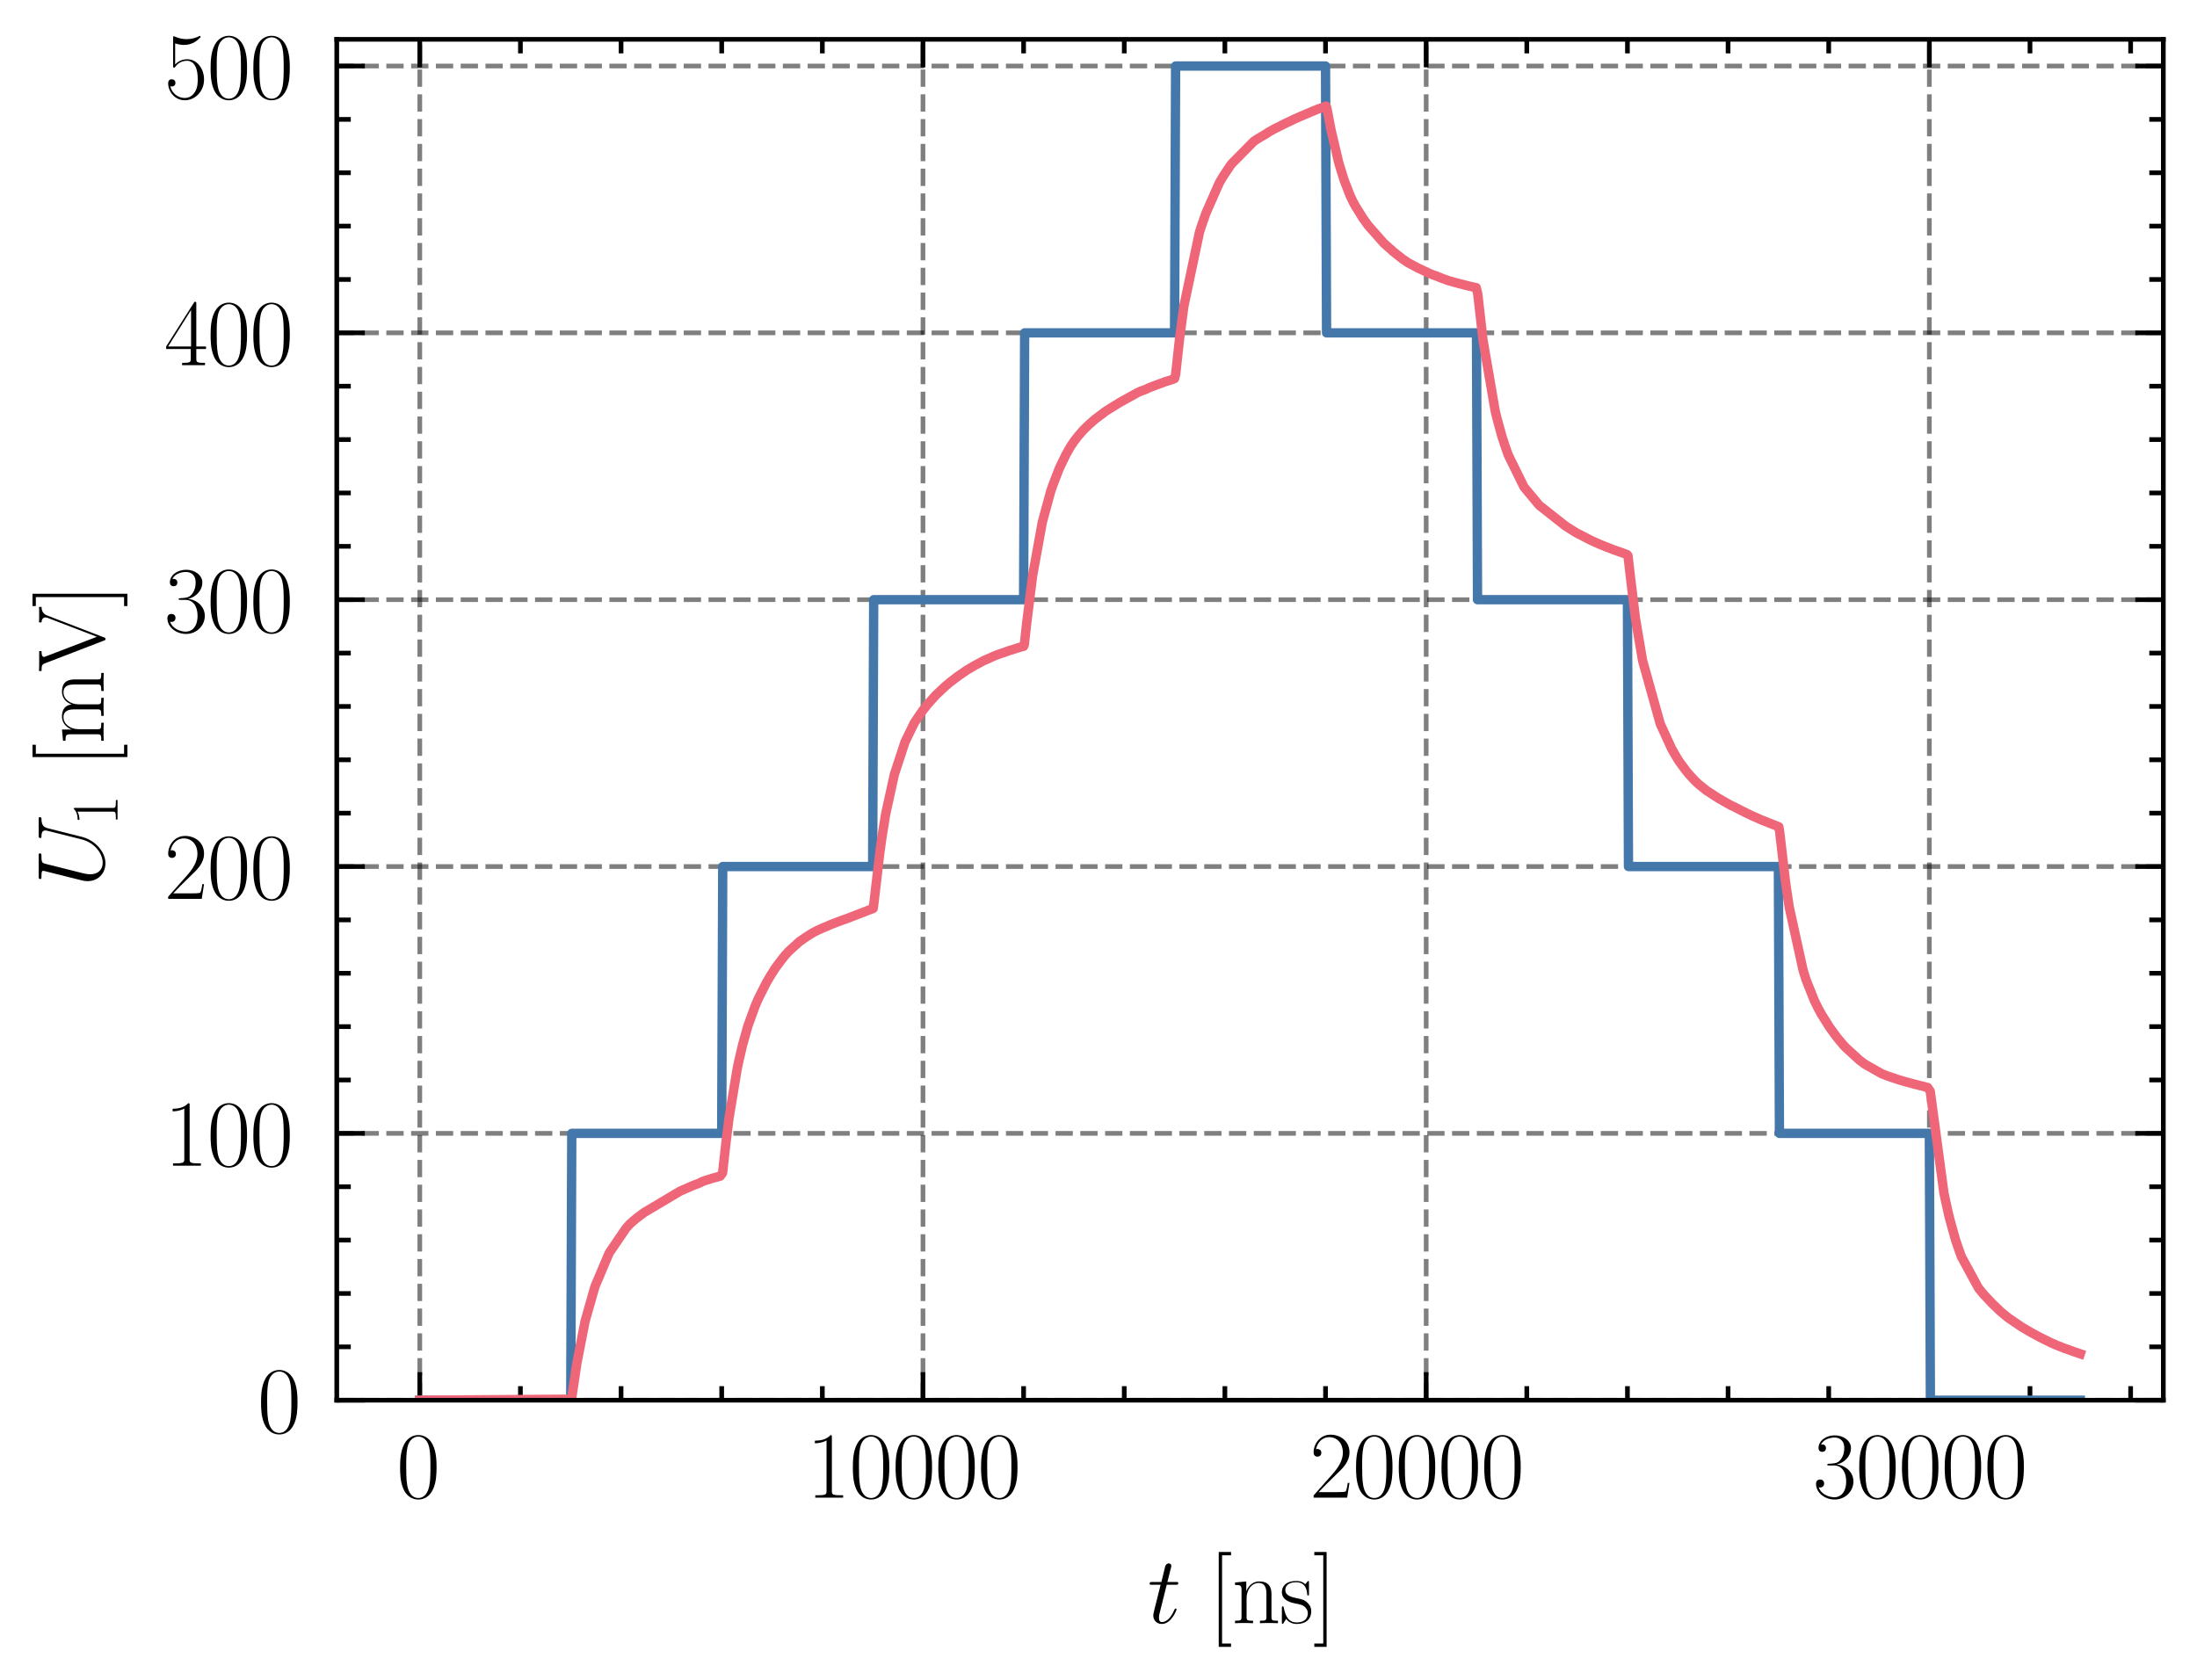 <?xml version="1.0" encoding="utf-8" standalone="no"?>
<!DOCTYPE svg PUBLIC "-//W3C//DTD SVG 1.1//EN"
  "http://www.w3.org/Graphics/SVG/1.1/DTD/svg11.dtd">
<svg xmlns:xlink="http://www.w3.org/1999/xlink" width="234.907pt" height="179.654pt" viewBox="0 0 234.907 179.654" xmlns="http://www.w3.org/2000/svg" version="1.1">
 <defs>
  <style type="text/css">*{stroke-linejoin: round; stroke-linecap: butt}</style>
 </defs>
 <g id="figure_1">
  <g id="patch_1">
   <path d="M 0 179.654 
L 234.907 179.654 
L 234.907 0 
L 0 0 
L 0 179.654 
z
" style="fill: none"/>
  </g>
  <g id="axes_1">
   <g id="patch_2">
    <path d="M 36.007 149.736 
L 231.307 149.736 
L 231.307 4.206 
L 36.007 4.206 
L 36.007 149.736 
z
" style="fill: none"/>
   </g>
   <g id="matplotlib.axis_1">
    <g id="xtick_1">
     <g id="line2d_1">
      <path d="M 44.884 149.736 
L 44.884 4.206 
" clip-path="url(#p043f4663b8)" style="fill: none; stroke-dasharray: 1.85,0.8; stroke-dashoffset: 0; stroke: #000000; stroke-opacity: 0.5; stroke-width: 0.5"/>
     </g>
     <g id="line2d_2">
      <defs>
       <path id="m44b19b5f89" d="M 0 0 
L 0 -3 
" style="stroke: #000000; stroke-width: 0.5"/>
      </defs>
      <g>
       <use xlink:href="#m44b19b5f89" x="44.884" y="149.736" style="stroke: #000000; stroke-width: 0.5"/>
      </g>
     </g>
     <g id="line2d_3">
      <defs>
       <path id="maaaa02a19c" d="M 0 0 
L 0 3 
" style="stroke: #000000; stroke-width: 0.5"/>
      </defs>
      <g>
       <use xlink:href="#maaaa02a19c" x="44.884" y="4.206" style="stroke: #000000; stroke-width: 0.5"/>
      </g>
     </g>
     <g id="text_1">
      <!-- $\mathdefault{0}$ -->
      <g transform="translate(42.393 160.154) scale(0.1 -0.1)">
       <defs>
        <path id="CMR17-30" d="M 2688 2025 
C 2688 2416 2682 3080 2413 3591 
C 2176 4039 1798 4198 1466 4198 
C 1158 4198 768 4058 525 3597 
C 269 3118 243 2524 243 2025 
C 243 1661 250 1106 448 619 
C 723 -39 1216 -128 1466 -128 
C 1760 -128 2208 -7 2470 600 
C 2662 1042 2688 1559 2688 2025 
z
M 1466 -26 
C 1056 -26 813 325 723 812 
C 653 1188 653 1738 653 2096 
C 653 2588 653 2997 736 3387 
C 858 3929 1216 4096 1466 4096 
C 1728 4096 2067 3923 2189 3400 
C 2272 3036 2278 2607 2278 2096 
C 2278 1680 2278 1169 2202 792 
C 2067 95 1690 -26 1466 -26 
z
" transform="scale(0.016)"/>
       </defs>
       <use xlink:href="#CMR17-30" transform="scale(0.996)"/>
      </g>
     </g>
    </g>
    <g id="xtick_2">
     <g id="line2d_4">
      <path d="M 98.686 149.736 
L 98.686 4.206 
" clip-path="url(#p043f4663b8)" style="fill: none; stroke-dasharray: 1.85,0.8; stroke-dashoffset: 0; stroke: #000000; stroke-opacity: 0.5; stroke-width: 0.5"/>
     </g>
     <g id="line2d_5">
      <g>
       <use xlink:href="#m44b19b5f89" x="98.686" y="149.736" style="stroke: #000000; stroke-width: 0.5"/>
      </g>
     </g>
     <g id="line2d_6">
      <g>
       <use xlink:href="#maaaa02a19c" x="98.686" y="4.206" style="stroke: #000000; stroke-width: 0.5"/>
      </g>
     </g>
     <g id="text_2">
      <!-- $\mathdefault{10000}$ -->
      <g transform="translate(86.233 160.154) scale(0.1 -0.1)">
       <defs>
        <path id="CMR17-31" d="M 1702 4058 
C 1702 4192 1696 4192 1606 4192 
C 1357 3916 979 3827 621 3827 
C 602 3827 570 3827 563 3808 
C 557 3795 557 3782 557 3648 
C 755 3648 1088 3686 1344 3839 
L 1344 461 
C 1344 236 1331 160 781 160 
L 589 160 
L 589 0 
C 896 0 1216 0 1523 0 
C 1830 0 2150 0 2458 0 
L 2458 160 
L 2266 160 
C 1715 160 1702 230 1702 458 
L 1702 4058 
z
" transform="scale(0.016)"/>
       </defs>
       <use xlink:href="#CMR17-31" transform="scale(0.996)"/>
       <use xlink:href="#CMR17-30" transform="translate(45.69 0) scale(0.996)"/>
       <use xlink:href="#CMR17-30" transform="translate(91.381 0) scale(0.996)"/>
       <use xlink:href="#CMR17-30" transform="translate(137.071 0) scale(0.996)"/>
       <use xlink:href="#CMR17-30" transform="translate(182.762 0) scale(0.996)"/>
      </g>
     </g>
    </g>
    <g id="xtick_3">
     <g id="line2d_7">
      <path d="M 152.488 149.736 
L 152.488 4.206 
" clip-path="url(#p043f4663b8)" style="fill: none; stroke-dasharray: 1.85,0.8; stroke-dashoffset: 0; stroke: #000000; stroke-opacity: 0.5; stroke-width: 0.5"/>
     </g>
     <g id="line2d_8">
      <g>
       <use xlink:href="#m44b19b5f89" x="152.488" y="149.736" style="stroke: #000000; stroke-width: 0.5"/>
      </g>
     </g>
     <g id="line2d_9">
      <g>
       <use xlink:href="#maaaa02a19c" x="152.488" y="4.206" style="stroke: #000000; stroke-width: 0.5"/>
      </g>
     </g>
     <g id="text_3">
      <!-- $\mathdefault{20000}$ -->
      <g transform="translate(140.035 160.154) scale(0.1 -0.1)">
       <defs>
        <path id="CMR17-32" d="M 2669 989 
L 2554 989 
C 2490 536 2438 459 2413 420 
C 2381 369 1920 369 1830 369 
L 602 369 
C 832 619 1280 1072 1824 1597 
C 2214 1967 2669 2402 2669 3035 
C 2669 3790 2067 4224 1395 4224 
C 691 4224 262 3604 262 3030 
C 262 2780 448 2748 525 2748 
C 589 2748 781 2787 781 3010 
C 781 3207 614 3264 525 3264 
C 486 3264 448 3258 422 3245 
C 544 3790 915 4058 1306 4058 
C 1862 4058 2227 3617 2227 3035 
C 2227 2479 1901 2000 1536 1584 
L 262 146 
L 262 0 
L 2515 0 
L 2669 989 
z
" transform="scale(0.016)"/>
       </defs>
       <use xlink:href="#CMR17-32" transform="scale(0.996)"/>
       <use xlink:href="#CMR17-30" transform="translate(45.69 0) scale(0.996)"/>
       <use xlink:href="#CMR17-30" transform="translate(91.381 0) scale(0.996)"/>
       <use xlink:href="#CMR17-30" transform="translate(137.071 0) scale(0.996)"/>
       <use xlink:href="#CMR17-30" transform="translate(182.762 0) scale(0.996)"/>
      </g>
     </g>
    </g>
    <g id="xtick_4">
     <g id="line2d_10">
      <path d="M 206.29 149.736 
L 206.29 4.206 
" clip-path="url(#p043f4663b8)" style="fill: none; stroke-dasharray: 1.85,0.8; stroke-dashoffset: 0; stroke: #000000; stroke-opacity: 0.5; stroke-width: 0.5"/>
     </g>
     <g id="line2d_11">
      <g>
       <use xlink:href="#m44b19b5f89" x="206.29" y="149.736" style="stroke: #000000; stroke-width: 0.5"/>
      </g>
     </g>
     <g id="line2d_12">
      <g>
       <use xlink:href="#maaaa02a19c" x="206.29" y="4.206" style="stroke: #000000; stroke-width: 0.5"/>
      </g>
     </g>
     <g id="text_4">
      <!-- $\mathdefault{30000}$ -->
      <g transform="translate(193.837 160.154) scale(0.1 -0.1)">
       <defs>
        <path id="CMR17-33" d="M 1414 2157 
C 1984 2157 2234 1662 2234 1090 
C 2234 320 1824 25 1453 25 
C 1114 25 563 194 390 693 
C 422 680 454 680 486 680 
C 640 680 755 782 755 948 
C 755 1133 614 1216 486 1216 
C 378 1216 211 1165 211 926 
C 211 335 787 -128 1466 -128 
C 2176 -128 2720 430 2720 1085 
C 2720 1707 2208 2157 1600 2227 
C 2086 2328 2554 2756 2554 3329 
C 2554 3820 2048 4179 1472 4179 
C 890 4179 378 3829 378 3329 
C 378 3110 544 3072 627 3072 
C 762 3072 877 3155 877 3321 
C 877 3486 762 3569 627 3569 
C 602 3569 570 3569 544 3557 
C 730 3959 1235 4032 1459 4032 
C 1683 4032 2106 3925 2106 3320 
C 2106 3143 2080 2828 1862 2550 
C 1670 2304 1453 2304 1242 2284 
C 1210 2284 1062 2269 1037 2269 
C 992 2263 966 2257 966 2208 
C 966 2163 973 2157 1101 2157 
L 1414 2157 
z
" transform="scale(0.016)"/>
       </defs>
       <use xlink:href="#CMR17-33" transform="scale(0.996)"/>
       <use xlink:href="#CMR17-30" transform="translate(45.69 0) scale(0.996)"/>
       <use xlink:href="#CMR17-30" transform="translate(91.381 0) scale(0.996)"/>
       <use xlink:href="#CMR17-30" transform="translate(137.071 0) scale(0.996)"/>
       <use xlink:href="#CMR17-30" transform="translate(182.762 0) scale(0.996)"/>
      </g>
     </g>
    </g>
    <g id="xtick_5">
     <g id="line2d_13">
      <defs>
       <path id="m142e1c27d6" d="M 0 0 
L 0 -1.5 
" style="stroke: #000000; stroke-width: 0.5"/>
      </defs>
      <g>
       <use xlink:href="#m142e1c27d6" x="55.644" y="149.736" style="stroke: #000000; stroke-width: 0.5"/>
      </g>
     </g>
     <g id="line2d_14">
      <defs>
       <path id="m964882864d" d="M 0 0 
L 0 1.5 
" style="stroke: #000000; stroke-width: 0.5"/>
      </defs>
      <g>
       <use xlink:href="#m964882864d" x="55.644" y="4.206" style="stroke: #000000; stroke-width: 0.5"/>
      </g>
     </g>
    </g>
    <g id="xtick_6">
     <g id="line2d_15">
      <g>
       <use xlink:href="#m142e1c27d6" x="66.405" y="149.736" style="stroke: #000000; stroke-width: 0.5"/>
      </g>
     </g>
     <g id="line2d_16">
      <g>
       <use xlink:href="#m964882864d" x="66.405" y="4.206" style="stroke: #000000; stroke-width: 0.5"/>
      </g>
     </g>
    </g>
    <g id="xtick_7">
     <g id="line2d_17">
      <g>
       <use xlink:href="#m142e1c27d6" x="77.165" y="149.736" style="stroke: #000000; stroke-width: 0.5"/>
      </g>
     </g>
     <g id="line2d_18">
      <g>
       <use xlink:href="#m964882864d" x="77.165" y="4.206" style="stroke: #000000; stroke-width: 0.5"/>
      </g>
     </g>
    </g>
    <g id="xtick_8">
     <g id="line2d_19">
      <g>
       <use xlink:href="#m142e1c27d6" x="87.926" y="149.736" style="stroke: #000000; stroke-width: 0.5"/>
      </g>
     </g>
     <g id="line2d_20">
      <g>
       <use xlink:href="#m964882864d" x="87.926" y="4.206" style="stroke: #000000; stroke-width: 0.5"/>
      </g>
     </g>
    </g>
    <g id="xtick_9">
     <g id="line2d_21">
      <g>
       <use xlink:href="#m142e1c27d6" x="109.446" y="149.736" style="stroke: #000000; stroke-width: 0.5"/>
      </g>
     </g>
     <g id="line2d_22">
      <g>
       <use xlink:href="#m964882864d" x="109.446" y="4.206" style="stroke: #000000; stroke-width: 0.5"/>
      </g>
     </g>
    </g>
    <g id="xtick_10">
     <g id="line2d_23">
      <g>
       <use xlink:href="#m142e1c27d6" x="120.207" y="149.736" style="stroke: #000000; stroke-width: 0.5"/>
      </g>
     </g>
     <g id="line2d_24">
      <g>
       <use xlink:href="#m964882864d" x="120.207" y="4.206" style="stroke: #000000; stroke-width: 0.5"/>
      </g>
     </g>
    </g>
    <g id="xtick_11">
     <g id="line2d_25">
      <g>
       <use xlink:href="#m142e1c27d6" x="130.967" y="149.736" style="stroke: #000000; stroke-width: 0.5"/>
      </g>
     </g>
     <g id="line2d_26">
      <g>
       <use xlink:href="#m964882864d" x="130.967" y="4.206" style="stroke: #000000; stroke-width: 0.5"/>
      </g>
     </g>
    </g>
    <g id="xtick_12">
     <g id="line2d_27">
      <g>
       <use xlink:href="#m142e1c27d6" x="141.727" y="149.736" style="stroke: #000000; stroke-width: 0.5"/>
      </g>
     </g>
     <g id="line2d_28">
      <g>
       <use xlink:href="#m964882864d" x="141.727" y="4.206" style="stroke: #000000; stroke-width: 0.5"/>
      </g>
     </g>
    </g>
    <g id="xtick_13">
     <g id="line2d_29">
      <g>
       <use xlink:href="#m142e1c27d6" x="163.248" y="149.736" style="stroke: #000000; stroke-width: 0.5"/>
      </g>
     </g>
     <g id="line2d_30">
      <g>
       <use xlink:href="#m964882864d" x="163.248" y="4.206" style="stroke: #000000; stroke-width: 0.5"/>
      </g>
     </g>
    </g>
    <g id="xtick_14">
     <g id="line2d_31">
      <g>
       <use xlink:href="#m142e1c27d6" x="174.009" y="149.736" style="stroke: #000000; stroke-width: 0.5"/>
      </g>
     </g>
     <g id="line2d_32">
      <g>
       <use xlink:href="#m964882864d" x="174.009" y="4.206" style="stroke: #000000; stroke-width: 0.5"/>
      </g>
     </g>
    </g>
    <g id="xtick_15">
     <g id="line2d_33">
      <g>
       <use xlink:href="#m142e1c27d6" x="184.769" y="149.736" style="stroke: #000000; stroke-width: 0.5"/>
      </g>
     </g>
     <g id="line2d_34">
      <g>
       <use xlink:href="#m964882864d" x="184.769" y="4.206" style="stroke: #000000; stroke-width: 0.5"/>
      </g>
     </g>
    </g>
    <g id="xtick_16">
     <g id="line2d_35">
      <g>
       <use xlink:href="#m142e1c27d6" x="195.529" y="149.736" style="stroke: #000000; stroke-width: 0.5"/>
      </g>
     </g>
     <g id="line2d_36">
      <g>
       <use xlink:href="#m964882864d" x="195.529" y="4.206" style="stroke: #000000; stroke-width: 0.5"/>
      </g>
     </g>
    </g>
    <g id="xtick_17">
     <g id="line2d_37">
      <g>
       <use xlink:href="#m142e1c27d6" x="217.05" y="149.736" style="stroke: #000000; stroke-width: 0.5"/>
      </g>
     </g>
     <g id="line2d_38">
      <g>
       <use xlink:href="#m964882864d" x="217.05" y="4.206" style="stroke: #000000; stroke-width: 0.5"/>
      </g>
     </g>
    </g>
    <g id="xtick_18">
     <g id="line2d_39">
      <g>
       <use xlink:href="#m142e1c27d6" x="227.811" y="149.736" style="stroke: #000000; stroke-width: 0.5"/>
      </g>
     </g>
     <g id="line2d_40">
      <g>
       <use xlink:href="#m964882864d" x="227.811" y="4.206" style="stroke: #000000; stroke-width: 0.5"/>
      </g>
     </g>
    </g>
    <g id="text_5">
     <!-- $t$ [ns] -->
     <g transform="translate(122.698 173.563) scale(0.1 -0.1)">
      <defs>
       <path id="CMMI12-74" d="M 1286 2566 
L 1875 2566 
C 1997 2566 2061 2566 2061 2681 
C 2061 2752 2022 2752 1894 2752 
L 1331 2752 
L 1568 3692 
C 1594 3781 1594 3794 1594 3840 
C 1594 3943 1510 4000 1427 4000 
C 1376 4000 1229 3981 1178 3775 
L 928 2752 
L 326 2752 
C 198 2752 141 2752 141 2630 
C 141 2566 186 2566 307 2566 
L 877 2566 
L 454 881 
C 403 658 384 594 384 511 
C 384 211 595 -64 954 -64 
C 1600 -64 1946 868 1946 912 
C 1946 951 1920 970 1882 970 
C 1869 970 1843 970 1830 944 
C 1824 938 1818 931 1773 829 
C 1638 511 1344 64 973 64 
C 781 64 768 224 768 364 
C 768 370 768 492 787 568 
L 1286 2566 
z
" transform="scale(0.016)"/>
       <path id="CMR17-5b" d="M 1504 -1600 
L 1504 -1377 
L 902 -1377 
L 902 4544 
L 1504 4544 
L 1504 4767 
L 678 4767 
L 678 -1600 
L 1504 -1600 
z
" transform="scale(0.016)"/>
       <path id="CMR17-6e" d="M 2656 1933 
C 2656 2259 2592 2790 1837 2790 
C 1331 2790 1069 2400 973 2144 
L 966 2144 
L 966 2790 
L 211 2720 
L 211 2554 
C 589 2554 646 2515 646 2208 
L 646 428 
C 646 184 621 153 211 153 
L 211 -13 
C 365 0 646 0 813 0 
C 979 0 1267 0 1421 -13 
L 1421 153 
C 1011 153 986 178 986 428 
L 986 1658 
C 986 2247 1344 2688 1792 2688 
C 2266 2688 2317 2266 2317 1958 
L 2317 428 
C 2317 184 2291 153 1882 153 
L 1882 -13 
C 2035 0 2317 0 2483 0 
C 2650 0 2938 0 3091 -13 
L 3091 153 
C 2682 153 2656 178 2656 428 
L 2656 1933 
z
" transform="scale(0.016)"/>
       <path id="CMR17-73" d="M 1978 2697 
C 1978 2813 1971 2819 1933 2819 
C 1907 2819 1901 2813 1824 2717 
C 1805 2691 1747 2626 1728 2601 
C 1523 2819 1235 2819 1126 2819 
C 416 2819 160 2447 160 2076 
C 160 1498 813 1365 998 1325 
C 1402 1243 1542 1217 1677 1101 
C 1760 1025 1901 884 1901 654 
C 1901 384 1747 38 1158 38 
C 602 38 403 460 288 1021 
C 269 1110 269 1117 218 1117 
C 166 1117 160 1110 160 983 
L 160 63 
C 160 -51 166 -58 205 -58 
C 237 -58 243 -51 275 0 
C 314 57 410 211 448 276 
C 576 103 800 -64 1158 -64 
C 1792 -64 2131 283 2131 784 
C 2131 1112 1958 1285 1875 1362 
C 1683 1561 1459 1606 1190 1657 
C 838 1735 390 1825 390 2217 
C 390 2383 480 2737 1126 2737 
C 1811 2737 1850 2094 1862 1888 
C 1869 1856 1901 1849 1920 1849 
C 1978 1849 1978 1869 1978 1978 
L 1978 2697 
z
" transform="scale(0.016)"/>
       <path id="CMR17-5d" d="M 915 4767 
L 90 4767 
L 90 4544 
L 691 4544 
L 691 -1377 
L 90 -1377 
L 90 -1600 
L 915 -1600 
L 915 4767 
z
" transform="scale(0.016)"/>
      </defs>
      <use xlink:href="#CMMI12-74" transform="scale(0.996)"/>
      <use xlink:href="#CMR17-5b" transform="translate(65.302 0) scale(0.996)"/>
      <use xlink:href="#CMR17-6e" transform="translate(90.173 0) scale(0.996)"/>
      <use xlink:href="#CMR17-73" transform="translate(141.069 0) scale(0.996)"/>
      <use xlink:href="#CMR17-5d" transform="translate(176.87 0) scale(0.996)"/>
     </g>
    </g>
   </g>
   <g id="matplotlib.axis_2">
    <g id="ytick_1">
     <g id="line2d_41">
      <path d="M 36.007 149.736 
L 231.307 149.736 
" clip-path="url(#p043f4663b8)" style="fill: none; stroke-dasharray: 1.85,0.8; stroke-dashoffset: 0; stroke: #000000; stroke-opacity: 0.5; stroke-width: 0.5"/>
     </g>
     <g id="line2d_42">
      <defs>
       <path id="m3ad63274f9" d="M 0 0 
L 3 0 
" style="stroke: #000000; stroke-width: 0.5"/>
      </defs>
      <g>
       <use xlink:href="#m3ad63274f9" x="36.007" y="149.736" style="stroke: #000000; stroke-width: 0.5"/>
      </g>
     </g>
     <g id="line2d_43">
      <defs>
       <path id="mb4a80a69f7" d="M 0 0 
L -3 0 
" style="stroke: #000000; stroke-width: 0.5"/>
      </defs>
      <g>
       <use xlink:href="#mb4a80a69f7" x="231.307" y="149.736" style="stroke: #000000; stroke-width: 0.5"/>
      </g>
     </g>
     <g id="text_6">
      <!-- $\mathdefault{0}$ -->
      <g transform="translate(27.525 153.195) scale(0.1 -0.1)">
       <use xlink:href="#CMR17-30" transform="scale(0.996)"/>
      </g>
     </g>
    </g>
    <g id="ytick_2">
     <g id="line2d_44">
      <path d="M 36.007 121.2 
L 231.307 121.2 
" clip-path="url(#p043f4663b8)" style="fill: none; stroke-dasharray: 1.85,0.8; stroke-dashoffset: 0; stroke: #000000; stroke-opacity: 0.5; stroke-width: 0.5"/>
     </g>
     <g id="line2d_45">
      <g>
       <use xlink:href="#m3ad63274f9" x="36.007" y="121.2" style="stroke: #000000; stroke-width: 0.5"/>
      </g>
     </g>
     <g id="line2d_46">
      <g>
       <use xlink:href="#mb4a80a69f7" x="231.307" y="121.2" style="stroke: #000000; stroke-width: 0.5"/>
      </g>
     </g>
     <g id="text_7">
      <!-- $\mathdefault{100}$ -->
      <g transform="translate(17.563 124.66) scale(0.1 -0.1)">
       <use xlink:href="#CMR17-31" transform="scale(0.996)"/>
       <use xlink:href="#CMR17-30" transform="translate(45.69 0) scale(0.996)"/>
       <use xlink:href="#CMR17-30" transform="translate(91.381 0) scale(0.996)"/>
      </g>
     </g>
    </g>
    <g id="ytick_3">
     <g id="line2d_47">
      <path d="M 36.007 92.665 
L 231.307 92.665 
" clip-path="url(#p043f4663b8)" style="fill: none; stroke-dasharray: 1.85,0.8; stroke-dashoffset: 0; stroke: #000000; stroke-opacity: 0.5; stroke-width: 0.5"/>
     </g>
     <g id="line2d_48">
      <g>
       <use xlink:href="#m3ad63274f9" x="36.007" y="92.665" style="stroke: #000000; stroke-width: 0.5"/>
      </g>
     </g>
     <g id="line2d_49">
      <g>
       <use xlink:href="#mb4a80a69f7" x="231.307" y="92.665" style="stroke: #000000; stroke-width: 0.5"/>
      </g>
     </g>
     <g id="text_8">
      <!-- $\mathdefault{200}$ -->
      <g transform="translate(17.563 96.124) scale(0.1 -0.1)">
       <use xlink:href="#CMR17-32" transform="scale(0.996)"/>
       <use xlink:href="#CMR17-30" transform="translate(45.69 0) scale(0.996)"/>
       <use xlink:href="#CMR17-30" transform="translate(91.381 0) scale(0.996)"/>
      </g>
     </g>
    </g>
    <g id="ytick_4">
     <g id="line2d_50">
      <path d="M 36.007 64.13 
L 231.307 64.13 
" clip-path="url(#p043f4663b8)" style="fill: none; stroke-dasharray: 1.85,0.8; stroke-dashoffset: 0; stroke: #000000; stroke-opacity: 0.5; stroke-width: 0.5"/>
     </g>
     <g id="line2d_51">
      <g>
       <use xlink:href="#m3ad63274f9" x="36.007" y="64.13" style="stroke: #000000; stroke-width: 0.5"/>
      </g>
     </g>
     <g id="line2d_52">
      <g>
       <use xlink:href="#mb4a80a69f7" x="231.307" y="64.13" style="stroke: #000000; stroke-width: 0.5"/>
      </g>
     </g>
     <g id="text_9">
      <!-- $\mathdefault{300}$ -->
      <g transform="translate(17.563 67.589) scale(0.1 -0.1)">
       <use xlink:href="#CMR17-33" transform="scale(0.996)"/>
       <use xlink:href="#CMR17-30" transform="translate(45.69 0) scale(0.996)"/>
       <use xlink:href="#CMR17-30" transform="translate(91.381 0) scale(0.996)"/>
      </g>
     </g>
    </g>
    <g id="ytick_5">
     <g id="line2d_53">
      <path d="M 36.007 35.595 
L 231.307 35.595 
" clip-path="url(#p043f4663b8)" style="fill: none; stroke-dasharray: 1.85,0.8; stroke-dashoffset: 0; stroke: #000000; stroke-opacity: 0.5; stroke-width: 0.5"/>
     </g>
     <g id="line2d_54">
      <g>
       <use xlink:href="#m3ad63274f9" x="36.007" y="35.595" style="stroke: #000000; stroke-width: 0.5"/>
      </g>
     </g>
     <g id="line2d_55">
      <g>
       <use xlink:href="#mb4a80a69f7" x="231.307" y="35.595" style="stroke: #000000; stroke-width: 0.5"/>
      </g>
     </g>
     <g id="text_10">
      <!-- $\mathdefault{400}$ -->
      <g transform="translate(17.563 39.054) scale(0.1 -0.1)">
       <defs>
        <path id="CMR17-34" d="M 2150 4122 
C 2150 4256 2144 4256 2029 4256 
L 128 1254 
L 128 1088 
L 1779 1088 
L 1779 457 
C 1779 224 1766 160 1318 160 
L 1197 160 
L 1197 0 
C 1402 0 1747 0 1965 0 
C 2182 0 2528 0 2733 0 
L 2733 160 
L 2611 160 
C 2163 160 2150 224 2150 457 
L 2150 1088 
L 2803 1088 
L 2803 1254 
L 2150 1254 
L 2150 4122 
z
M 1798 3703 
L 1798 1254 
L 256 1254 
L 1798 3703 
z
" transform="scale(0.016)"/>
       </defs>
       <use xlink:href="#CMR17-34" transform="scale(0.996)"/>
       <use xlink:href="#CMR17-30" transform="translate(45.69 0) scale(0.996)"/>
       <use xlink:href="#CMR17-30" transform="translate(91.381 0) scale(0.996)"/>
      </g>
     </g>
    </g>
    <g id="ytick_6">
     <g id="line2d_56">
      <path d="M 36.007 7.059 
L 231.307 7.059 
" clip-path="url(#p043f4663b8)" style="fill: none; stroke-dasharray: 1.85,0.8; stroke-dashoffset: 0; stroke: #000000; stroke-opacity: 0.5; stroke-width: 0.5"/>
     </g>
     <g id="line2d_57">
      <g>
       <use xlink:href="#m3ad63274f9" x="36.007" y="7.059" style="stroke: #000000; stroke-width: 0.5"/>
      </g>
     </g>
     <g id="line2d_58">
      <g>
       <use xlink:href="#mb4a80a69f7" x="231.307" y="7.059" style="stroke: #000000; stroke-width: 0.5"/>
      </g>
     </g>
     <g id="text_11">
      <!-- $\mathdefault{500}$ -->
      <g transform="translate(17.563 10.518) scale(0.1 -0.1)">
       <defs>
        <path id="CMR17-35" d="M 730 3692 
C 794 3666 1056 3584 1325 3584 
C 1920 3584 2246 3911 2432 4100 
C 2432 4157 2432 4192 2394 4192 
C 2387 4192 2374 4192 2323 4163 
C 2099 4058 1837 3973 1517 3973 
C 1325 3973 1037 3999 723 4139 
C 653 4171 640 4171 634 4171 
C 602 4171 595 4164 595 4037 
L 595 2203 
C 595 2089 595 2057 659 2057 
C 691 2057 704 2070 736 2114 
C 941 2401 1222 2522 1542 2522 
C 1766 2522 2246 2382 2246 1289 
C 2246 1085 2246 715 2054 421 
C 1894 159 1645 25 1370 25 
C 947 25 518 320 403 814 
C 429 807 480 795 506 795 
C 589 795 749 840 749 1038 
C 749 1210 627 1280 506 1280 
C 358 1280 262 1190 262 1011 
C 262 454 704 -128 1382 -128 
C 2042 -128 2669 440 2669 1264 
C 2669 2030 2170 2624 1549 2624 
C 1222 2624 947 2503 730 2274 
L 730 3692 
z
" transform="scale(0.016)"/>
       </defs>
       <use xlink:href="#CMR17-35" transform="scale(0.996)"/>
       <use xlink:href="#CMR17-30" transform="translate(45.69 0) scale(0.996)"/>
       <use xlink:href="#CMR17-30" transform="translate(91.381 0) scale(0.996)"/>
      </g>
     </g>
    </g>
    <g id="ytick_7">
     <g id="line2d_59">
      <defs>
       <path id="mba1020c7d1" d="M 0 0 
L 1.5 0 
" style="stroke: #000000; stroke-width: 0.5"/>
      </defs>
      <g>
       <use xlink:href="#mba1020c7d1" x="36.007" y="144.029" style="stroke: #000000; stroke-width: 0.5"/>
      </g>
     </g>
     <g id="line2d_60">
      <defs>
       <path id="m94f22f2697" d="M 0 0 
L -1.5 0 
" style="stroke: #000000; stroke-width: 0.5"/>
      </defs>
      <g>
       <use xlink:href="#m94f22f2697" x="231.307" y="144.029" style="stroke: #000000; stroke-width: 0.5"/>
      </g>
     </g>
    </g>
    <g id="ytick_8">
     <g id="line2d_61">
      <g>
       <use xlink:href="#mba1020c7d1" x="36.007" y="138.322" style="stroke: #000000; stroke-width: 0.5"/>
      </g>
     </g>
     <g id="line2d_62">
      <g>
       <use xlink:href="#m94f22f2697" x="231.307" y="138.322" style="stroke: #000000; stroke-width: 0.5"/>
      </g>
     </g>
    </g>
    <g id="ytick_9">
     <g id="line2d_63">
      <g>
       <use xlink:href="#mba1020c7d1" x="36.007" y="132.615" style="stroke: #000000; stroke-width: 0.5"/>
      </g>
     </g>
     <g id="line2d_64">
      <g>
       <use xlink:href="#m94f22f2697" x="231.307" y="132.615" style="stroke: #000000; stroke-width: 0.5"/>
      </g>
     </g>
    </g>
    <g id="ytick_10">
     <g id="line2d_65">
      <g>
       <use xlink:href="#mba1020c7d1" x="36.007" y="126.907" style="stroke: #000000; stroke-width: 0.5"/>
      </g>
     </g>
     <g id="line2d_66">
      <g>
       <use xlink:href="#m94f22f2697" x="231.307" y="126.907" style="stroke: #000000; stroke-width: 0.5"/>
      </g>
     </g>
    </g>
    <g id="ytick_11">
     <g id="line2d_67">
      <g>
       <use xlink:href="#mba1020c7d1" x="36.007" y="115.493" style="stroke: #000000; stroke-width: 0.5"/>
      </g>
     </g>
     <g id="line2d_68">
      <g>
       <use xlink:href="#m94f22f2697" x="231.307" y="115.493" style="stroke: #000000; stroke-width: 0.5"/>
      </g>
     </g>
    </g>
    <g id="ytick_12">
     <g id="line2d_69">
      <g>
       <use xlink:href="#mba1020c7d1" x="36.007" y="109.786" style="stroke: #000000; stroke-width: 0.5"/>
      </g>
     </g>
     <g id="line2d_70">
      <g>
       <use xlink:href="#m94f22f2697" x="231.307" y="109.786" style="stroke: #000000; stroke-width: 0.5"/>
      </g>
     </g>
    </g>
    <g id="ytick_13">
     <g id="line2d_71">
      <g>
       <use xlink:href="#mba1020c7d1" x="36.007" y="104.079" style="stroke: #000000; stroke-width: 0.5"/>
      </g>
     </g>
     <g id="line2d_72">
      <g>
       <use xlink:href="#m94f22f2697" x="231.307" y="104.079" style="stroke: #000000; stroke-width: 0.5"/>
      </g>
     </g>
    </g>
    <g id="ytick_14">
     <g id="line2d_73">
      <g>
       <use xlink:href="#mba1020c7d1" x="36.007" y="98.372" style="stroke: #000000; stroke-width: 0.5"/>
      </g>
     </g>
     <g id="line2d_74">
      <g>
       <use xlink:href="#m94f22f2697" x="231.307" y="98.372" style="stroke: #000000; stroke-width: 0.5"/>
      </g>
     </g>
    </g>
    <g id="ytick_15">
     <g id="line2d_75">
      <g>
       <use xlink:href="#mba1020c7d1" x="36.007" y="86.958" style="stroke: #000000; stroke-width: 0.5"/>
      </g>
     </g>
     <g id="line2d_76">
      <g>
       <use xlink:href="#m94f22f2697" x="231.307" y="86.958" style="stroke: #000000; stroke-width: 0.5"/>
      </g>
     </g>
    </g>
    <g id="ytick_16">
     <g id="line2d_77">
      <g>
       <use xlink:href="#mba1020c7d1" x="36.007" y="81.251" style="stroke: #000000; stroke-width: 0.5"/>
      </g>
     </g>
     <g id="line2d_78">
      <g>
       <use xlink:href="#m94f22f2697" x="231.307" y="81.251" style="stroke: #000000; stroke-width: 0.5"/>
      </g>
     </g>
    </g>
    <g id="ytick_17">
     <g id="line2d_79">
      <g>
       <use xlink:href="#mba1020c7d1" x="36.007" y="75.544" style="stroke: #000000; stroke-width: 0.5"/>
      </g>
     </g>
     <g id="line2d_80">
      <g>
       <use xlink:href="#m94f22f2697" x="231.307" y="75.544" style="stroke: #000000; stroke-width: 0.5"/>
      </g>
     </g>
    </g>
    <g id="ytick_18">
     <g id="line2d_81">
      <g>
       <use xlink:href="#mba1020c7d1" x="36.007" y="69.837" style="stroke: #000000; stroke-width: 0.5"/>
      </g>
     </g>
     <g id="line2d_82">
      <g>
       <use xlink:href="#m94f22f2697" x="231.307" y="69.837" style="stroke: #000000; stroke-width: 0.5"/>
      </g>
     </g>
    </g>
    <g id="ytick_19">
     <g id="line2d_83">
      <g>
       <use xlink:href="#mba1020c7d1" x="36.007" y="58.423" style="stroke: #000000; stroke-width: 0.5"/>
      </g>
     </g>
     <g id="line2d_84">
      <g>
       <use xlink:href="#m94f22f2697" x="231.307" y="58.423" style="stroke: #000000; stroke-width: 0.5"/>
      </g>
     </g>
    </g>
    <g id="ytick_20">
     <g id="line2d_85">
      <g>
       <use xlink:href="#mba1020c7d1" x="36.007" y="52.716" style="stroke: #000000; stroke-width: 0.5"/>
      </g>
     </g>
     <g id="line2d_86">
      <g>
       <use xlink:href="#m94f22f2697" x="231.307" y="52.716" style="stroke: #000000; stroke-width: 0.5"/>
      </g>
     </g>
    </g>
    <g id="ytick_21">
     <g id="line2d_87">
      <g>
       <use xlink:href="#mba1020c7d1" x="36.007" y="47.009" style="stroke: #000000; stroke-width: 0.5"/>
      </g>
     </g>
     <g id="line2d_88">
      <g>
       <use xlink:href="#m94f22f2697" x="231.307" y="47.009" style="stroke: #000000; stroke-width: 0.5"/>
      </g>
     </g>
    </g>
    <g id="ytick_22">
     <g id="line2d_89">
      <g>
       <use xlink:href="#mba1020c7d1" x="36.007" y="41.302" style="stroke: #000000; stroke-width: 0.5"/>
      </g>
     </g>
     <g id="line2d_90">
      <g>
       <use xlink:href="#m94f22f2697" x="231.307" y="41.302" style="stroke: #000000; stroke-width: 0.5"/>
      </g>
     </g>
    </g>
    <g id="ytick_23">
     <g id="line2d_91">
      <g>
       <use xlink:href="#mba1020c7d1" x="36.007" y="29.887" style="stroke: #000000; stroke-width: 0.5"/>
      </g>
     </g>
     <g id="line2d_92">
      <g>
       <use xlink:href="#m94f22f2697" x="231.307" y="29.887" style="stroke: #000000; stroke-width: 0.5"/>
      </g>
     </g>
    </g>
    <g id="ytick_24">
     <g id="line2d_93">
      <g>
       <use xlink:href="#mba1020c7d1" x="36.007" y="24.18" style="stroke: #000000; stroke-width: 0.5"/>
      </g>
     </g>
     <g id="line2d_94">
      <g>
       <use xlink:href="#m94f22f2697" x="231.307" y="24.18" style="stroke: #000000; stroke-width: 0.5"/>
      </g>
     </g>
    </g>
    <g id="ytick_25">
     <g id="line2d_95">
      <g>
       <use xlink:href="#mba1020c7d1" x="36.007" y="18.473" style="stroke: #000000; stroke-width: 0.5"/>
      </g>
     </g>
     <g id="line2d_96">
      <g>
       <use xlink:href="#m94f22f2697" x="231.307" y="18.473" style="stroke: #000000; stroke-width: 0.5"/>
      </g>
     </g>
    </g>
    <g id="ytick_26">
     <g id="line2d_97">
      <g>
       <use xlink:href="#mba1020c7d1" x="36.007" y="12.766" style="stroke: #000000; stroke-width: 0.5"/>
      </g>
     </g>
     <g id="line2d_98">
      <g>
       <use xlink:href="#m94f22f2697" x="231.307" y="12.766" style="stroke: #000000; stroke-width: 0.5"/>
      </g>
     </g>
    </g>
    <g id="text_12">
     <!-- $U_1$ [mV] -->
     <g transform="translate(11.072 94.921) rotate(-90) scale(0.1 -0.1)">
      <defs>
       <path id="CMMI12-55" d="M 3238 1474 
C 3014 581 2272 57 1670 57 
C 1210 57 896 363 896 891 
C 896 916 896 1107 966 1387 
L 1594 3887 
C 1651 4103 1664 4167 2118 4167 
C 2234 4167 2298 4167 2298 4282 
C 2298 4352 2240 4352 2202 4352 
C 2086 4352 1952 4352 1830 4352 
L 1075 4352 
C 954 4352 819 4352 698 4352 
C 653 4352 576 4352 576 4231 
C 576 4167 621 4167 742 4167 
C 1126 4167 1126 4116 1126 4046 
C 1126 4008 1082 3824 1050 3715 
L 493 1488 
C 474 1418 435 1246 435 1075 
C 435 374 941 -128 1638 -128 
C 2285 -128 3002 384 3328 1197 
C 3373 1305 3430 1530 3469 1702 
C 3533 1933 3667 2496 3712 2662 
L 3955 3623 
C 4038 3956 4090 4167 4653 4167 
C 4704 4173 4730 4224 4730 4282 
C 4730 4352 4672 4352 4646 4352 
C 4557 4352 4442 4352 4352 4352 
L 4051 4352 
C 3654 4352 3450 4352 3443 4352 
C 3405 4352 3328 4352 3328 4231 
C 3328 4167 3379 4167 3424 4167 
C 3808 4167 3834 4020 3834 3905 
C 3834 3848 3834 3828 3808 3739 
L 3238 1474 
z
" transform="scale(0.016)"/>
       <path id="CMR17-6d" d="M 4326 1933 
C 4326 2252 4269 2790 3507 2790 
C 3072 2790 2771 2496 2656 2151 
L 2650 2151 
C 2573 2676 2195 2790 1837 2790 
C 1331 2790 1069 2400 973 2144 
L 966 2144 
L 966 2790 
L 211 2720 
L 211 2554 
C 589 2554 646 2515 646 2208 
L 646 428 
C 646 184 621 153 211 153 
L 211 -13 
C 365 0 646 0 813 0 
C 979 0 1267 0 1421 -13 
L 1421 153 
C 1011 153 986 178 986 428 
L 986 1658 
C 986 2247 1344 2688 1792 2688 
C 2266 2688 2317 2266 2317 1958 
L 2317 428 
C 2317 184 2291 153 1882 153 
L 1882 -13 
C 2035 0 2317 0 2483 0 
C 2650 0 2938 0 3091 -13 
L 3091 153 
C 2682 153 2656 178 2656 428 
L 2656 1658 
C 2656 2247 3014 2688 3462 2688 
C 3936 2688 3987 2266 3987 1958 
L 3987 428 
C 3987 184 3962 153 3552 153 
L 3552 -13 
C 3706 0 3987 0 4154 0 
C 4320 0 4608 0 4762 -13 
L 4762 153 
C 4352 153 4326 178 4326 428 
L 4326 1933 
z
" transform="scale(0.016)"/>
       <path id="CMR17-56" d="M 3776 3745 
C 3834 3886 3936 4160 4365 4160 
L 4365 4332 
C 4218 4319 4051 4319 3891 4319 
C 3738 4319 3475 4319 3328 4332 
L 3328 4160 
C 3648 4160 3661 3936 3661 3898 
C 3661 3827 3642 3783 3622 3732 
L 2362 446 
L 1043 3886 
C 1024 3931 1011 3963 1011 3994 
C 1011 4160 1267 4160 1402 4160 
L 1402 4319 
C 1197 4319 896 4319 685 4319 
C 518 4319 218 4319 64 4332 
L 64 4160 
C 435 4160 506 4135 582 3931 
L 2106 -26 
C 2138 -115 2144 -128 2214 -128 
C 2285 -128 2291 -115 2323 -26 
L 3776 3745 
z
" transform="scale(0.016)"/>
      </defs>
      <use xlink:href="#CMMI12-55" transform="scale(0.996)"/>
      <use xlink:href="#CMR17-31" transform="translate(66.252 -14.944) scale(0.697)"/>
      <use xlink:href="#CMR17-5b" transform="translate(128.809 0) scale(0.996)"/>
      <use xlink:href="#CMR17-6d" transform="translate(153.68 0) scale(0.996)"/>
      <use xlink:href="#CMR17-56" transform="translate(230.6 0) scale(0.996)"/>
      <use xlink:href="#CMR17-5d" transform="translate(299.672 0) scale(0.996)"/>
     </g>
    </g>
   </g>
   <g id="line2d_99">
    <path d="M 44.884 149.736 
L 61.024 149.736 
L 61.135 121.2 
L 77.165 121.2 
L 77.276 92.665 
L 93.305 92.665 
L 93.417 64.13 
L 109.446 64.13 
L 109.557 35.595 
L 125.586 35.595 
L 125.698 7.059 
L 141.727 7.059 
L 141.838 35.595 
L 157.868 35.595 
L 157.979 64.13 
L 174.008 64.13 
L 174.119 92.665 
L 190.149 92.665 
L 190.26 121.2 
L 206.289 121.2 
L 206.401 149.736 
L 222.429 149.736 
L 222.429 149.736 
" clip-path="url(#p043f4663b8)" style="fill: none; stroke: #4477aa; stroke-linecap: square"/>
   </g>
   <g id="line2d_100">
    <path d="M 44.884 149.736 
L 61.084 149.626 
L 61.162 149.269 
L 61.677 145.795 
L 62.555 141.299 
L 63.592 137.656 
L 63.592 137.657 
L 63.629 137.544 
L 65.087 134.104 
L 65.176 133.93 
L 66.936 131.348 
L 67.33 130.908 
L 67.538 130.723 
L 67.539 130.723 
L 68.018 130.313 
L 68.331 130.067 
L 68.701 129.792 
L 68.905 129.645 
L 72.621 127.436 
L 72.746 127.368 
L 73.009 127.255 
L 73.979 126.827 
L 74.155 126.758 
L 74.273 126.707 
L 74.701 126.546 
L 74.825 126.493 
L 74.997 126.399 
L 75.246 126.295 
L 75.387 126.248 
L 75.496 126.212 
L 75.876 126.099 
L 76.283 125.969 
L 76.394 125.943 
L 76.528 125.907 
L 77.009 125.775 
L 77.259 125.424 
L 77.618 122.22 
L 77.953 119.527 
L 78.818 114.317 
L 78.997 113.457 
L 79.401 111.729 
L 79.97 109.702 
L 80.733 107.613 
L 80.963 107.069 
L 81.065 106.831 
L 81.939 105.097 
L 81.994 105.004 
L 81.994 105.002 
L 82.234 104.593 
L 82.37 104.361 
L 82.864 103.58 
L 83.045 103.327 
L 83.61 102.578 
L 83.676 102.496 
L 83.641 102.533 
L 83.679 102.492 
L 83.974 102.126 
L 84.148 101.933 
L 84.316 101.75 
L 85.479 100.692 
L 85.575 100.628 
L 85.747 100.508 
L 85.747 100.509 
L 86.026 100.313 
L 86.239 100.172 
L 86.665 99.898 
L 86.86 99.782 
L 87.153 99.616 
L 87.257 99.569 
L 87.401 99.494 
L 87.846 99.294 
L 87.999 99.221 
L 88.466 99.038 
L 88.593 98.975 
L 88.945 98.821 
L 88.946 98.822 
L 89.057 98.786 
L 89.307 98.682 
L 89.308 98.683 
L 89.429 98.64 
L 89.739 98.521 
L 90.289 98.32 
L 90.559 98.229 
L 93.365 97.146 
L 93.459 96.422 
L 94.074 91.16 
L 94.3 89.52 
L 94.701 87.033 
L 95.629 82.806 
L 96.766 79.342 
L 97.736 77.348 
L 97.795 77.248 
L 98.401 76.348 
L 98.626 76.029 
L 98.782 75.826 
L 99.152 75.361 
L 99.152 75.362 
L 99.225 75.266 
L 99.35 75.128 
L 99.957 74.454 
L 100.049 74.349 
L 100.22 74.184 
L 100.518 73.911 
L 100.631 73.798 
L 101.138 73.331 
L 101.591 72.951 
L 102.035 72.616 
L 102.198 72.486 
L 102.488 72.272 
L 103.268 71.737 
L 103.361 71.671 
L 104.249 71.146 
L 104.446 71.047 
L 104.446 71.047 
L 104.822 70.844 
L 105.097 70.695 
L 105.209 70.637 
L 105.942 70.315 
L 106.148 70.215 
L 106.386 70.115 
L 106.57 70.043 
L 107.027 69.882 
L 107.252 69.809 
L 107.51 69.721 
L 107.622 69.68 
L 107.784 69.614 
L 107.938 69.565 
L 108.219 69.485 
L 108.75 69.312 
L 109.086 69.21 
L 109.293 69.148 
L 109.439 69.122 
L 109.52 68.944 
L 109.767 66.704 
L 110.417 61.507 
L 111.448 55.834 
L 112.331 52.587 
L 112.563 51.904 
L 113.215 50.208 
L 113.339 49.925 
L 113.985 48.592 
L 114.359 47.933 
L 114.419 47.835 
L 114.537 47.64 
L 114.736 47.352 
L 114.811 47.235 
L 115.294 46.605 
L 115.827 45.998 
L 116.252 45.575 
L 116.356 45.48 
L 116.8 45.079 
L 117.116 44.806 
L 117.293 44.68 
L 117.391 44.606 
L 117.583 44.454 
L 117.708 44.362 
L 117.915 44.214 
L 118.064 44.086 
L 118.379 43.876 
L 119.503 43.178 
L 119.797 42.999 
L 121.618 41.994 
L 121.718 41.943 
L 121.719 41.942 
L 122 41.82 
L 122.31 41.711 
L 122.497 41.635 
L 122.498 41.636 
L 122.572 41.608 
L 122.6 41.593 
L 122.729 41.526 
L 122.915 41.444 
L 123.202 41.334 
L 123.778 41.116 
L 123.901 41.07 
L 124.115 40.997 
L 124.312 40.928 
L 124.541 40.834 
L 124.776 40.763 
L 125.16 40.646 
L 125.328 40.588 
L 125.582 40.484 
L 125.698 40.063 
L 126.128 36.156 
L 126.58 32.749 
L 128.248 24.84 
L 128.421 24.289 
L 128.953 22.761 
L 128.953 22.761 
L 130.366 19.563 
L 130.367 19.563 
L 130.518 19.303 
L 130.817 18.799 
L 131.51 17.761 
L 131.684 17.521 
L 134.029 15.144 
L 134.311 14.945 
L 134.825 14.632 
L 135.192 14.42 
L 135.382 14.31 
L 135.383 14.311 
L 135.472 14.242 
L 135.683 14.103 
L 135.799 14.046 
L 136.221 13.801 
L 136.886 13.475 
L 137.027 13.403 
L 137.13 13.343 
L 137.605 13.117 
L 137.818 13.021 
L 138.009 12.931 
L 138.205 12.83 
L 138.363 12.751 
L 138.676 12.613 
L 138.927 12.502 
L 139.13 12.414 
L 139.132 12.416 
L 139.233 12.374 
L 139.235 12.372 
L 139.408 12.297 
L 139.515 12.252 
L 139.516 12.249 
L 140.092 12.007 
L 140.339 11.897 
L 140.496 11.837 
L 140.803 11.713 
L 141.002 11.628 
L 141.145 11.597 
L 141.773 11.342 
L 141.86 11.514 
L 142.317 13.91 
L 143.126 17.331 
L 143.219 17.661 
L 143.653 19.071 
L 143.747 19.349 
L 144.369 20.942 
L 144.423 21.053 
L 144.66 21.556 
L 144.66 21.556 
L 144.773 21.762 
L 144.962 22.104 
L 145.746 23.359 
L 145.813 23.449 
L 146.206 24.001 
L 146.278 24.101 
L 147.963 26.007 
L 148.61 26.585 
L 148.762 26.712 
L 148.9 26.845 
L 149.043 26.964 
L 149.888 27.634 
L 149.983 27.709 
L 150.281 27.907 
L 150.391 27.982 
L 150.551 28.092 
L 151.641 28.675 
L 151.784 28.74 
L 151.982 28.823 
L 152.079 28.881 
L 152.89 29.262 
L 153.212 29.39 
L 153.475 29.482 
L 153.616 29.537 
L 153.948 29.669 
L 154.095 29.729 
L 154.276 29.798 
L 154.893 30.016 
L 155.024 30.055 
L 155.16 30.085 
L 155.16 30.086 
L 155.506 30.188 
L 155.868 30.287 
L 156.064 30.34 
L 156.065 30.339 
L 156.204 30.374 
L 156.356 30.407 
L 156.455 30.434 
L 156.465 30.442 
L 156.631 30.484 
L 156.892 30.547 
L 157.028 30.585 
L 157.179 30.616 
L 157.474 30.684 
L 157.699 30.736 
L 157.84 30.762 
L 158.005 31.435 
L 158.57 36.405 
L 159.87 43.951 
L 160.038 44.656 
L 160.566 46.583 
L 160.652 46.863 
L 160.991 47.894 
L 161.052 48.053 
L 161.262 48.649 
L 162.925 52.032 
L 162.988 52.126 
L 164.53 53.98 
L 164.619 54.069 
L 167.345 56.218 
L 168.011 56.647 
L 168.19 56.758 
L 168.274 56.802 
L 168.193 56.761 
L 168.285 56.815 
L 168.492 56.943 
L 168.71 57.064 
L 168.898 57.155 
L 169.433 57.437 
L 169.542 57.495 
L 169.728 57.589 
L 169.846 57.647 
L 169.986 57.728 
L 169.988 57.727 
L 170.175 57.814 
L 170.289 57.865 
L 171.057 58.208 
L 171.606 58.431 
L 171.858 58.53 
L 171.979 58.569 
L 172.137 58.637 
L 172.577 58.811 
L 172.71 58.853 
L 172.71 58.853 
L 173.429 59.106 
L 173.603 59.172 
L 173.604 59.171 
L 173.954 59.299 
L 174.067 59.427 
L 174.343 61.826 
L 174.868 66.155 
L 175.629 70.646 
L 177.517 77.406 
L 178.713 80.018 
L 178.786 80.152 
L 179.153 80.791 
L 179.403 81.205 
L 179.558 81.449 
L 179.559 81.448 
L 180.267 82.405 
L 180.386 82.558 
L 180.616 82.829 
L 180.873 83.111 
L 181.215 83.477 
L 181.407 83.662 
L 181.66 83.89 
L 182.305 84.413 
L 182.524 84.584 
L 182.673 84.672 
L 182.747 84.717 
L 182.765 84.734 
L 183.488 85.203 
L 183.716 85.353 
L 184.05 85.538 
L 184.162 85.611 
L 185.057 86.115 
L 185.176 86.169 
L 185.176 86.17 
L 185.437 86.289 
L 185.75 86.453 
L 186.647 86.909 
L 186.758 86.959 
L 186.759 86.96 
L 186.992 87.078 
L 187.383 87.259 
L 187.636 87.367 
L 187.862 87.466 
L 188.02 87.535 
L 188.131 87.59 
L 188.301 87.665 
L 190.201 88.421 
L 190.29 88.997 
L 190.889 94.139 
L 191.006 95.005 
L 191.305 96.991 
L 192.758 103.609 
L 192.881 104.051 
L 193.121 104.809 
L 193.971 106.946 
L 194.092 107.2 
L 194.358 107.739 
L 194.358 107.739 
L 194.658 108.299 
L 194.659 108.298 
L 194.714 108.402 
L 195.551 109.742 
L 195.709 109.974 
L 195.995 110.367 
L 196.298 110.782 
L 196.625 111.193 
L 196.626 111.192 
L 196.698 111.283 
L 197.148 111.816 
L 197.229 111.898 
L 197.372 112.044 
L 197.372 112.044 
L 198.837 113.386 
L 198.837 113.386 
L 198.869 113.418 
L 198.927 113.45 
L 199.328 113.749 
L 199.427 113.82 
L 201.204 114.826 
L 201.546 114.954 
L 201.733 115.033 
L 202.242 115.212 
L 202.921 115.432 
L 203.066 115.485 
L 203.454 115.596 
L 203.704 115.67 
L 204.569 115.902 
L 204.731 115.951 
L 204.888 115.982 
L 205.058 116.031 
L 205.059 116.03 
L 205.51 116.14 
L 205.664 116.174 
L 205.955 116.263 
L 206.107 116.291 
L 206.386 116.703 
L 207.839 127.518 
L 207.947 128.051 
L 208.305 129.691 
L 208.447 130.281 
L 209.054 132.467 
L 209.344 133.346 
L 209.719 134.395 
L 211.544 137.741 
L 211.79 138.051 
L 212.117 138.444 
L 213.018 139.399 
L 213.845 140.196 
L 213.965 140.3 
L 214.71 140.917 
L 214.735 140.928 
L 214.792 140.977 
L 214.802 140.98 
L 216.256 141.968 
L 216.372 142.029 
L 216.737 142.243 
L 216.844 142.302 
L 217.009 142.409 
L 217.012 142.407 
L 217.116 142.463 
L 217.336 142.587 
L 217.921 142.903 
L 217.921 142.902 
L 218.145 143.022 
L 219.364 143.628 
L 219.502 143.675 
L 219.767 143.801 
L 220.43 144.067 
L 220.561 144.117 
L 220.716 144.179 
L 220.82 144.222 
L 220.724 144.185 
L 220.821 144.222 
L 220.95 144.25 
L 221.055 144.292 
L 221.601 144.493 
L 221.726 144.537 
L 221.86 144.589 
L 221.972 144.621 
L 221.974 144.624 
L 222.429 144.778 
L 222.429 144.778 
" clip-path="url(#p043f4663b8)" style="fill: none; stroke: #ee6677; stroke-linecap: square"/>
   </g>
   <g id="patch_3">
    <path d="M 36.007 149.736 
L 36.007 4.206 
" style="fill: none; stroke: #000000; stroke-width: 0.5; stroke-linejoin: miter; stroke-linecap: square"/>
   </g>
   <g id="patch_4">
    <path d="M 231.307 149.736 
L 231.307 4.206 
" style="fill: none; stroke: #000000; stroke-width: 0.5; stroke-linejoin: miter; stroke-linecap: square"/>
   </g>
   <g id="patch_5">
    <path d="M 36.007 149.736 
L 231.307 149.736 
" style="fill: none; stroke: #000000; stroke-width: 0.5; stroke-linejoin: miter; stroke-linecap: square"/>
   </g>
   <g id="patch_6">
    <path d="M 36.007 4.206 
L 231.307 4.206 
" style="fill: none; stroke: #000000; stroke-width: 0.5; stroke-linejoin: miter; stroke-linecap: square"/>
   </g>
  </g>
 </g>
 <defs>
  <clipPath id="p043f4663b8">
   <rect x="36.007" y="4.206" width="195.3" height="145.53"/>
  </clipPath>
 </defs>
</svg>

